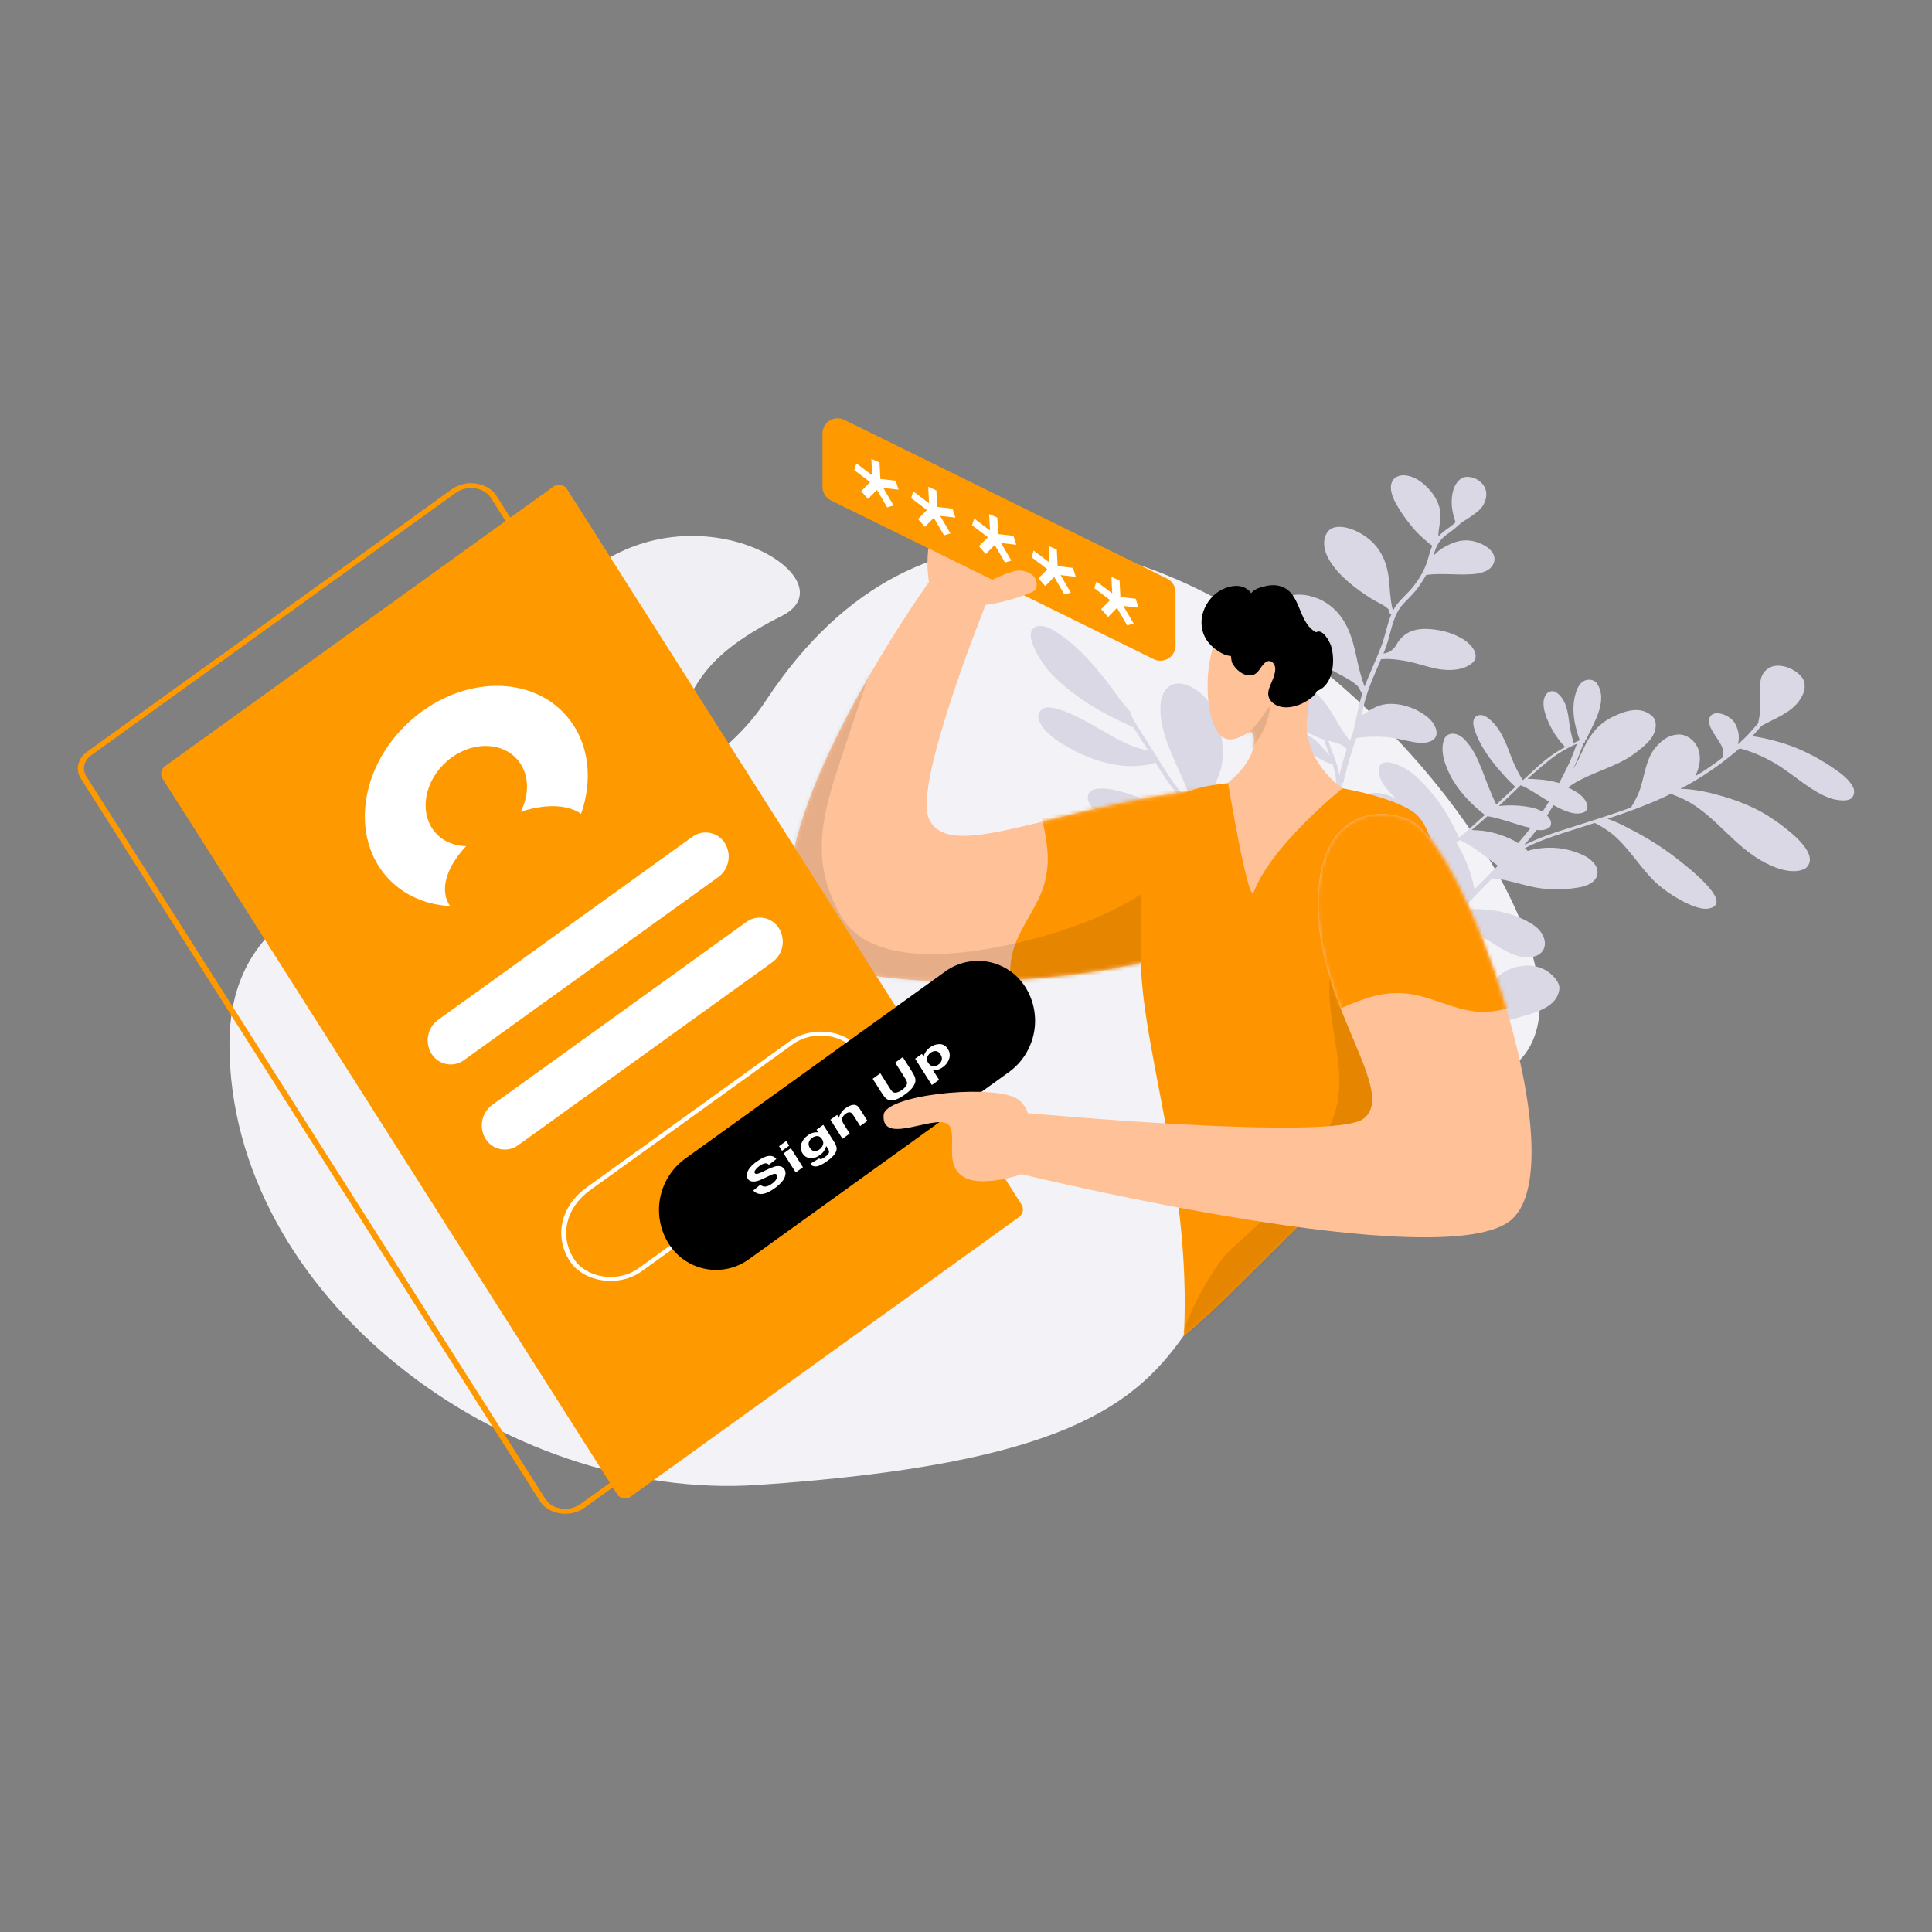 <svg width="500" height="500" viewBox="0 0 500 500" fill="none" xmlns="http://www.w3.org/2000/svg">
<rect x="0" y="0" width="500" height="500" fill="#808080" stroke="none"/>
<path fill-rule="evenodd" clip-rule="evenodd" d="M196.25 384.292C130.098 388.796 59.386 335.325 59.386 270.25C59.386 205.171 164.239 232.906 198.252 181.256C279.748 57.588 444.274 256.592 386.434 278.802C270.541 323.275 354.935 373.479 196.25 384.292Z" fill="#F2F2F7"/>
<path d="M377.005 267.633C377.04 267.807 377.13 267.969 377.167 268.143C377.459 269.769 377.645 270.875 377.452 272.296C376.989 275.333 374.866 278.277 376.094 282.124C377.416 287.576 384.094 290.891 385.89 285.486C386.92 281.916 385.167 277.571 383.206 273.628C382.113 271.514 380.855 269.49 379.445 267.574C380.989 267.472 382.509 267.133 383.95 266.567C384.254 266.447 384.502 266.338 384.806 266.217C384.892 266.26 385.033 266.292 385.119 266.335C387.767 265.213 389.939 264.124 392.633 263.413C397.265 262.08 403.133 260.745 403.571 255.788C403.617 254.215 402.176 252.635 400.669 251.488C398.632 250.122 396.145 249.599 393.73 250.028C389.57 250.546 386.698 253.036 385.142 256.108C384.184 258.041 383.742 260.232 383.442 262.456C383.375 263.551 383.117 264.745 383.389 265.894C381.622 266.603 379.668 266.867 377.593 266.915C377.492 266.888 377.385 266.888 377.284 266.915C376.542 266.933 375.799 266.898 375.062 266.811C374.893 263.417 376.277 260.258 377.489 257.013C377.884 255.733 378.422 254.485 378.559 253.074C379.624 253.398 380.726 253.585 381.839 253.631C383.894 253.768 385.641 252.581 384.858 250.631C383.458 248.021 378.604 246.751 375.973 246.247C373.732 245.905 371.456 245.848 369.201 246.077C368.89 246.087 368.582 246.128 368.279 246.199C369.601 244.916 370.868 243.645 372.104 242.319C373.209 241.2 374.252 239.972 375.326 238.798C378.838 239.55 382.036 241.506 385.289 243.451C389.239 245.98 393.368 248.715 397.414 247.438C400.816 246.227 400.637 241.933 396.767 239.327C392.842 236.733 388.134 235.615 383.969 235.352C382.277 235.243 380.579 235.276 378.892 235.45C378.725 235.483 378.528 235.462 378.305 235.506L381.208 232.409C382.849 230.703 384.52 229.051 386.161 227.344C386.359 227.366 386.611 227.376 386.865 227.386C387.938 227.536 388.388 227.567 389.492 227.771C392.239 228.373 395.028 229.267 397.771 229.749C400.399 230.185 403.073 230.285 405.727 230.046C407.656 229.846 409.695 229.626 411.29 228.831C414.176 227.361 414.457 223.998 410.344 221.621C406.75 219.764 402.679 219.036 398.664 219.531C397.606 219.74 396.345 219.806 395.409 220.231L394.62 219.485L394.731 219.463C397.01 218.232 399.526 217.316 402.098 216.388C405.474 215.242 409.079 214.172 412.734 212.971C414.257 213.813 415.578 214.516 417.146 215.771C421.355 219.091 424.357 224.453 428.449 228.338C431.256 231.032 438.612 235.777 442.151 235.141C449.451 233.824 435.569 223.388 432.266 220.912C428.472 218.112 424.389 215.788 420.26 213.715C418.893 213.015 417.479 212.409 416.03 211.902C420.875 210.286 425.659 208.563 430.095 206.547C430.895 206.209 431.664 205.817 432.378 205.436L432.464 205.479C433.005 205.673 433.633 205.911 434.205 206.159C435.116 206.46 436.982 207.476 437.357 207.703C444.637 211.982 449.187 219.444 457.1 223.418C460.43 225.168 464.63 226.265 467.288 224.719C471.679 220.969 461.956 213.984 457.484 211.076C453.249 208.482 448.659 206.801 444.09 205.595C441.801 204.958 439.464 204.513 437.101 204.266C436.364 204.172 435.621 204.137 434.879 204.162C440.367 201.286 445.497 197.773 450.162 193.697C450.39 193.772 450.643 193.782 450.871 193.858C452.179 194.227 453.464 194.677 454.716 195.205C457.945 196.554 460.393 198.055 463.316 200.186C466.933 202.781 470.57 205.853 474.882 206.929C476.38 207.175 478.101 207.377 479.108 206.638C479.975 205.866 480.168 204.445 479.273 203.178C478.039 201.196 475.844 199.703 473.765 198.31C471.87 197.04 469.89 195.903 467.84 194.906C465.352 193.651 462.743 192.654 460.052 191.93C457.903 191.322 455.717 190.848 453.509 190.512C454.314 189.632 455.12 188.752 455.895 187.818L455.95 187.807C459.297 185.945 463.225 184.57 465.46 181.605C466.362 180.345 467.148 178.988 467.048 177.264C467.085 174.791 463.513 172.608 460.948 172.331C458.265 171.956 456.448 173.458 455.798 175.39C455.113 177.81 455.733 180.574 455.559 183.133C455.52 184.339 455.363 185.538 455.091 186.713C455.066 186.77 455.054 186.832 455.056 186.894C455.059 186.956 455.076 187.016 455.106 187.071C454.169 188.157 453.231 189.244 452.183 190.352C451.415 191.156 450.603 191.918 449.752 192.635C450.219 191.04 450.058 189.207 449.113 187.41C448.527 186.142 447.085 185.223 445.663 184.782C442.455 183.91 441.567 186.19 442.876 188.638C443.857 190.609 446.006 193.013 445.924 194.413C445.94 194.796 445.928 195.181 445.888 195.563C445.851 195.627 445.831 195.699 445.829 195.773C445.827 195.846 445.844 195.92 445.878 195.985C443.603 197.771 441.215 199.406 438.728 200.881C439.63 198.959 440.3 196.843 439.694 194.437C439.154 192.258 436.923 189.932 434.291 190.089C431.826 190.214 430.17 191.562 428.828 193.029C426.108 195.789 425.653 200.388 424.614 203.72C424.147 205.315 423.367 206.791 422.556 208.214C422.481 208.409 422.181 208.648 422.221 208.941C415.863 211.275 409.346 213.22 402.7 215.37C399.85 216.352 397.03 217.389 394.447 218.739C395.572 217.435 396.641 216.142 397.679 214.795C399.004 214.955 400.204 214.779 400.965 214.148C401.805 213.442 401.437 212.011 400.36 211.081C400.912 210.19 401.52 209.289 402.042 208.344C404.946 209.997 407.744 211.13 409.952 210.214C411.82 209.245 410.39 206.58 408.427 205.283C407.599 204.718 406.724 204.226 405.811 203.814C406.775 203.086 407.8 202.442 408.874 201.889C413.654 199.384 419.349 197.964 423.452 194.689C425.518 193.079 427.832 191.361 428.396 188.724C428.579 187.726 428.64 186.512 427.755 185.483C424.392 182.237 419.82 184.34 417.233 185.571C415.008 186.675 413.105 188.333 411.708 190.387C410.329 192.342 409.442 194.621 408.383 196.814C407.932 197.719 407.435 198.6 406.893 199.452C407.024 199.246 407.126 198.986 407.258 198.779C408.236 196.662 409.042 194.459 409.849 192.256C409.96 192.234 409.985 192.169 410.097 192.147C410.142 192.117 410.179 192.076 410.206 192.029C410.234 191.982 410.25 191.93 410.254 191.876C410.238 191.755 410.195 191.64 410.128 191.54C410.153 191.475 410.178 191.409 410.234 191.398C410.311 191.415 410.391 191.404 410.461 191.368C410.531 191.333 410.587 191.274 410.619 191.202C412.069 187.61 416.603 181.245 413.069 176.589C412.592 176.157 411.972 175.915 411.328 175.91C409.643 175.881 408.766 177.076 408.224 178.205C406.997 181.092 406.914 184.476 407.761 187.977C407.981 188.96 408.256 189.929 408.584 190.881C408.706 191.098 408.716 191.337 408.893 191.542C408.341 191.771 407.819 192.054 407.268 192.283C406.73 190.572 406.347 188.816 406.122 187.037C405.8 184.695 405.449 180.976 402.676 179.117C402.25 178.876 401.749 178.807 401.274 178.923C400.799 179.039 400.386 179.332 400.12 179.742C398.954 181.414 399.504 183.831 400.353 186.009C401.104 187.902 402.103 189.687 403.325 191.317C403.834 192.018 404.406 192.67 405.035 193.265L405.065 193.319C404.215 193.788 403.365 194.256 402.599 194.767C399.703 196.66 397.246 199.008 394.815 201.29C394.572 201.519 394.354 201.682 394.111 201.91C393.782 201.434 393.509 200.946 393.236 200.459C392.35 198.865 391.587 197.206 390.952 195.497C389.852 192.647 388.305 187.9 384.612 185.501C383.428 184.711 382.122 185.029 381.621 185.789C380.805 187.092 381.644 189.031 382.3 190.646C383.483 193.42 385.364 196.116 387.462 198.649C388.701 200.089 389.91 201.474 391.286 202.827C391.605 203.065 391.873 203.433 392.217 203.606C390.596 205.128 388.919 206.66 387.243 208.193C385.743 205.181 384.787 202.483 383.59 199.351C382.433 196.513 381.24 193.501 378.696 191.055C376.628 189.237 374.314 189.633 373.716 191.434C372.605 194.419 374.004 198.352 375.885 201.709C377.115 203.756 378.589 205.646 380.274 207.339C381.281 208.37 382.343 209.345 383.455 210.26C383.744 210.444 384.007 210.693 384.295 210.877C383.51 211.572 382.7 212.333 381.915 213.029L379.56 215.116C379.504 215.127 379.448 215.138 379.479 215.191C379.423 215.202 379.454 215.256 379.454 215.256C378.856 215.735 378.233 216.278 377.635 216.756L377.58 216.767C375.573 212.412 373.172 208.014 369.526 204.042C367.847 202.148 365.971 200.232 363.669 198.882C361.109 197.401 357.182 196.13 356.825 199.026C356.692 201.879 358.85 204.52 361.471 206.77C359.721 205.852 357.843 205.26 356.071 205.188C355.019 205.134 353.987 205.485 353.185 206.168C352.384 206.851 351.874 207.816 351.761 208.863C351.597 212.984 355.81 217.085 358.798 220.766C360.422 222.671 361.913 224.783 361.902 226.529C361.876 227.077 361.786 227.619 361.633 228.146C361.558 228.341 361.394 228.493 361.516 228.71C361.549 228.781 361.598 228.844 361.659 228.894C361.719 228.945 361.79 228.981 361.866 229.002C361.728 229.135 361.602 229.28 361.491 229.436C360.387 229.894 359.46 230.558 359.313 231.729C359.326 231.854 359.312 231.979 359.272 232.098C359.21 232.225 359.129 232.342 359.034 232.446C358.519 233.154 358.044 233.89 357.61 234.65C357.825 231.722 358.151 228.771 356.923 225.585C354.989 220.254 349.516 214.897 347.905 209.923C347.092 207.257 347.341 205.163 347.126 202.681C347.409 202.745 347.657 202.636 347.703 202.386C347.845 201.757 347.962 201.193 348.134 200.618C348.662 198.469 349.099 196.82 349.768 194.704C350.139 193.489 350.565 192.262 350.991 191.036L351.046 191.025C351.83 190.87 352.624 190.774 353.421 190.738C354.93 190.561 358.554 190.629 360.28 190.951C363.863 191.388 368.351 193.331 370.939 191.438C372.868 189.916 371.246 186.688 368.706 185.023C365.726 182.904 362.006 181.892 358.904 182.202C356.611 182.413 354.889 183.534 353.279 184.633C352.993 184.819 352.701 184.997 352.404 185.166C352.734 183.658 353.009 182.161 353.379 180.945C354.379 177.32 355.981 173.999 357.41 170.591C357.694 170.655 357.942 170.546 358.195 170.557C358.868 170.544 359.541 170.532 360.189 170.585C362.145 170.738 364.084 171.06 365.984 171.549C368.281 172.118 370.619 172.981 372.932 173.249C376.207 173.686 379.441 173.17 381.3 171.3C383.017 169.399 380.792 166.53 378.065 165.082C375.277 163.527 372.19 162.872 369.351 162.769C365.191 162.626 362.76 164.247 361.224 167.135C360.804 167.819 359.775 168.743 358.94 168.908C358.643 169.017 358.336 169.097 358.024 169.148C358.282 168.617 358.455 168.041 358.683 167.455C359.966 163.895 360.237 160.294 362.436 157.155C363.606 155.602 366.103 153.547 367.34 151.56C367.948 150.659 368.556 149.757 369.078 148.813C372.925 148.175 377.788 149.022 382.06 148.481C383.65 148.228 385.229 147.737 386.081 146.606C387.808 144.281 386.185 141.715 382.567 140.443C378.717 138.976 375.552 140.501 373.061 142.014C372.261 142.552 371.541 143.2 370.923 143.939C371.128 143.193 371.378 142.461 371.673 141.747C372.287 140.303 373.037 139.434 374.313 138.401C375.735 137.435 377.07 136.348 378.304 135.151C379.248 134.623 380.16 134.042 381.038 133.41C382.182 132.583 383.327 131.757 383.95 130.552C384.837 128.934 385.264 126.384 382.942 124.557C381.663 123.486 379.739 123.143 378.524 123.623C375.613 125.158 375.271 129.735 376.083 133.063C376.28 133.746 376.477 134.429 376.674 135.111L376.704 135.165C376.162 135.633 375.62 136.1 375.048 136.513C374.033 137.171 373.095 137.94 372.252 138.808C372.202 136.953 372.908 135.011 372.768 132.994C372.664 129.827 370.298 126.265 366.868 124.114C362.583 121.65 359.18 123.523 360.098 127.371C360.482 129.159 361.594 130.925 362.676 132.636C363.96 134.487 365.33 136.382 367.03 138.092C367.88 138.947 368.81 139.726 369.771 140.559C370.059 140.806 370.369 141.027 370.696 141.219C370.103 142.478 369.799 143.921 369.377 145.266C368.705 147.27 367.713 149.151 366.438 150.836C365.308 152.682 362.836 154.672 361.347 156.649C361.061 157.032 360.815 157.443 360.612 157.876C360.554 157.757 360.473 157.65 360.374 157.562C359.734 154.982 359.74 152.455 359.439 149.929C358.966 145.332 357.082 140.532 351.46 137.67C348.935 136.363 345.651 135.687 343.975 137.22C342.086 139.035 342.392 142.342 344.106 145.07C346.517 149.045 350.751 152.3 354.961 154.959C356.661 156.007 358.199 156.546 359.311 157.65L359.371 157.758C359.452 158.106 359.56 158.446 359.695 158.777C359.735 158.841 359.79 158.895 359.855 158.935C359.92 158.974 359.994 158.998 360.07 159.004C358.97 161.565 358.502 164.484 357.595 166.947C356.23 170.583 354.522 174.047 353.158 177.682C353.001 177.292 352.805 176.609 352.648 176.219C352.018 174.268 351.504 172.281 351.108 170.269C349.994 165.077 348.433 158.649 341.978 155.291C333.534 151.361 326.743 156.126 332.228 163.824C335.237 167.982 339.992 170.955 344.728 173.449C347.116 174.843 349.717 175.955 351.356 177.556C351.628 177.905 351.861 178.282 352.049 178.683C352.17 178.899 352.149 179.083 352.352 179.224L352.61 179.354C352.514 179.734 352.361 180.124 352.265 180.504C351.474 183.065 351.056 185.854 350.437 188.5C350.287 189.154 350.089 189.796 349.844 190.421C349.788 190.432 349.819 190.486 349.794 190.551C349.641 190.942 349.545 191.321 349.394 191.712C346.683 188.637 345.203 184.781 342.563 181.392C339.969 178.415 335.938 175.3 332.004 175.233C326.224 175.288 330.156 182.752 333.343 185.793C335.948 188.346 339.282 190.215 342.703 191.466C343.096 192.832 343.603 194.175 344.137 195.573C343.753 195.108 343.312 194.653 342.928 194.188C341.841 193.019 339.237 189.803 337.637 190.479C336.133 191.437 338.586 194.381 340.088 195.408C341.512 196.474 343.114 197.278 344.819 197.783L344.874 197.772C345.279 198.989 345.566 200.241 345.732 201.512C345.858 202.516 345.929 203.526 345.943 204.537C345.826 204.44 345.68 204.287 345.563 204.191C345.007 203.639 344.506 203.076 344.006 202.513C342.857 201.236 341.821 199.938 340.374 198.899C337.678 196.844 335.313 198.031 337.138 200.739C338.544 202.807 341.196 203.789 343.468 204.423C343.923 204.573 345.062 204.951 345.588 205.448L345.618 205.502C345.734 205.6 345.795 205.708 345.911 205.805C346.036 208.126 346.389 210.522 347.865 212.937C350.655 217.92 355.182 222.801 356.17 227.657C356.795 231.202 355.932 234.739 356.117 238.491C356.185 242.807 357.189 247.36 357.398 251.708C357.484 252.413 357.569 253.118 357.68 253.758C356.178 252.069 354.595 250.457 352.93 248.921C349.491 245.871 345.995 242.83 342.748 239.681C342.765 239.38 342.828 239.083 342.936 238.802C343.238 237.711 343.696 236.669 344.295 235.708C345.795 233.308 349.284 230.818 349.929 227.444C350.954 223.094 345.46 219.905 341.4 221.486C337.85 223.207 337.872 227.773 338.225 231.492C338.409 233.017 338.716 234.525 339.142 236.001L338.702 235.547C336.411 233.112 334.227 230.535 331.961 228.035C331.951 227.796 331.713 227.482 331.617 227.201C331.297 226.637 331.028 226.046 330.814 225.435C330.031 223.485 329.364 220.308 329.397 218.378C329.329 214.062 331.973 210.835 330.878 206.12C330.339 203.28 327.001 199.307 323.872 201.006C322.885 201.561 322.422 202.614 322.013 203.536C321.348 205.111 321.114 206.9 321.163 208.754C321.264 211.447 321.831 214.102 322.838 216.602C323.454 218.19 324.175 219.735 324.995 221.227C320.923 217.82 316.477 214.847 312.44 211.613C312.467 211.546 312.477 211.474 312.469 211.402C312.461 211.33 312.435 211.261 312.395 211.201C312.315 210.855 312.262 210.504 312.239 210.15C312.168 209.141 312.311 207.189 312.803 206.19C314.618 202.586 316.685 198.992 316.471 194.524C316.338 189.319 314.851 180.592 307.59 177.452C302.621 175.424 300.365 179.235 300.344 182.727C299.98 188.811 303.341 195.365 306.1 201.617C307.217 204.163 308.061 206.222 308.945 208.573C307.9 207.601 306.911 206.571 305.981 205.489C303.412 202.447 301.602 199.436 299.438 196.014C297.568 192.894 295.474 189.819 293.604 186.7C293.24 186.05 292.901 185.335 292.537 184.685C292.574 184.649 292.601 184.605 292.619 184.557C292.636 184.509 292.643 184.458 292.638 184.407C292.633 184.356 292.617 184.307 292.591 184.263C292.565 184.219 292.53 184.182 292.487 184.153C289.842 181.307 288.214 178.621 285.843 175.6C282.227 171.021 278.019 166.377 272.693 163.157C270.33 161.698 267.764 161.421 266.893 163.397C266.371 165.003 267.295 166.986 268.185 168.795C269.125 170.474 270.151 172.195 271.507 173.733C273.717 176.244 276.418 178.418 279.226 180.451C282.467 182.74 285.904 184.739 289.496 186.426L293.018 188.078C293.105 188.122 293.203 188.144 293.301 188.142C294.509 190.189 295.915 192.258 297.179 194.294C296.814 194.226 296.454 194.136 296.101 194.025C294.36 193.591 292.669 192.976 291.056 192.192C285.242 189.428 279.819 185.265 273.453 183.392C272.234 183.092 270.963 182.92 270.027 183.345C269.499 183.615 269.089 184.069 268.874 184.621C268.659 185.173 268.654 185.785 268.861 186.341C269.694 188.823 272.334 190.888 274.813 192.445C280.576 196 287.245 198.415 293.273 198.251C295.293 198.214 297.277 198.003 298.963 197.371L299.019 197.36C300.854 200.306 302.744 203.241 305.076 205.969C307.084 208.339 309.501 210.449 311.996 212.363C312.379 212.682 312.776 212.985 313.184 213.271C310.295 212.638 307.609 211.483 304.577 210.156C301.46 208.785 298.348 207.534 295.13 206.424C291.289 205.195 287.069 203.621 283.501 204.203C281.329 204.631 280.882 206.703 282.424 208.685C283.824 210.635 286.157 212.039 288.262 213.368C291.819 215.465 295.68 216.997 299.708 217.909C303.761 218.855 307.795 219.323 311.631 219.109C314.264 218.952 316.977 218.718 319.3 217.9C319.356 217.889 319.325 217.835 319.325 217.835C322.457 220.225 325.532 222.626 328.167 225.235C329.781 226.902 331.339 228.579 332.841 230.268C328.868 230.037 324.928 229.402 321.084 228.373C315.644 227.159 308.894 224.82 305.232 227.886C302.973 229.594 303.872 232.965 306.857 235.203C309.725 237.344 313.212 238.161 316.396 238.436C321.33 238.968 325.421 237.441 328.991 235.536C330.53 234.752 332.479 233.707 333.811 233.324C334.187 233.19 334.581 233.113 334.98 233.094L335.314 233.028C336.315 234.153 337.403 235.323 338.46 236.438C338.87 236.838 339.224 237.25 339.603 237.596L339.664 237.704C339.724 237.812 339.81 237.856 339.982 237.942L341.651 239.598C341.645 239.659 341.653 239.722 341.675 239.78C341.696 239.838 341.731 239.891 341.776 239.934C341.902 240.036 342.049 240.109 342.206 240.15C344.897 242.747 347.725 245.257 350.608 247.756C353.075 249.886 355.393 252.181 357.547 254.627C357.664 254.724 357.755 254.887 357.901 255.038C357.926 255.179 357.922 255.322 357.891 255.461C357.539 259.139 358.149 262.986 358.789 266.89C356.444 268.554 352.324 268.042 349.135 268.971C346.918 269.648 345.135 271.321 345.26 273.642C345.339 276.212 347.367 279.06 350.241 280.659C354.182 282.95 357.974 281.001 358.666 278.038C359.305 275.868 359.463 273.612 359.647 271.291C360.233 273.882 360.792 276.537 361.039 279.074C361.431 281.763 361.039 284.486 361.104 287.36C361.179 287.826 361.057 288.271 361.244 288.715C361.543 289.137 362.297 289.049 362.221 288.583C362.04 286.935 362.254 284.668 362.286 282.737C362.248 280.834 362.113 278.934 361.88 277.045C361.503 274.052 360.645 270.974 360.039 267.907L360.101 267.353C360.109 267.324 360.11 267.293 360.104 267.262C360.098 267.232 360.084 267.204 360.065 267.18C360.565 267.081 360.561 266.962 360.896 266.896C362.753 266.35 364.687 266.271 366.742 266.407C366.667 266.602 366.731 266.83 366.625 266.971C366.559 267.405 366.458 267.665 366.412 267.915C365.945 269.51 365.19 270.921 364.465 272.387C363.117 275.058 361.596 278.303 363.851 281.887C367.617 288.06 374.846 287.058 373.301 280.988C372.569 277.585 369.722 273.936 368.641 270.902C368.278 269.59 368.187 268.766 368.502 267.562C368.555 267.248 368.656 266.944 368.802 266.662C370.609 266.908 372.39 267.218 374.252 267.453C375.165 267.572 376.084 267.632 377.005 267.633ZM344.382 193.482C344.159 192.864 343.993 192.235 343.801 191.672C344.256 191.822 344.767 191.963 345.192 192.059C346.245 192.393 346.953 192.554 347.792 193.171L347.823 193.225L347.909 193.268C348.142 193.463 348.293 193.734 348.551 193.863C348.526 193.928 348.556 193.983 348.501 193.993C347.779 196.145 347.167 198.333 346.669 200.548C346.644 200.613 346.674 200.667 346.619 200.678C346.296 198.336 345.296 195.887 344.382 193.482ZM364.961 250.101C365.574 249.981 367.907 250.063 368.474 250.192C369.018 250.272 369.558 250.387 370.088 250.535C369.27 251.895 368.795 253.433 368.703 255.017C368.113 254.431 367.44 253.935 366.705 253.546C365.354 252.731 363.865 252.168 362.313 251.886L362.282 251.831C362.738 251.321 363.194 250.81 363.68 250.354L363.736 250.343C364.131 250.205 364.543 250.124 364.961 250.101ZM381.561 230.176C381.161 227.771 380.469 225.424 379.501 223.186C378.87 221.706 378.163 220.26 377.383 218.853C377.244 218.591 377.084 218.341 376.903 218.105L377.8 217.388C379.92 218.413 381.796 219.667 383.911 221.235C385.069 222.09 386.319 223.106 387.649 224.047C385.659 226.123 383.583 228.155 381.562 230.177L381.561 230.176ZM402.136 195.82C403.713 194.711 405.381 193.738 407.124 192.914C407.483 192.783 407.757 192.609 408.116 192.478C407.482 194.106 406.879 195.788 406.159 197.373C405.439 198.958 404.634 200.499 403.827 202.041C403.782 202.072 403.745 202.112 403.717 202.159C403.69 202.206 403.674 202.258 403.67 202.313C403.62 202.443 403.538 202.519 403.488 202.649C401.685 202.112 399.824 201.792 397.946 201.696C397.046 201.633 396.2 201.559 395.329 201.55C397.603 199.539 399.822 197.539 402.136 195.82V195.82ZM393.546 203.225C395.601 204.023 398.176 205.861 400.852 207.439C400.3 208.329 399.802 209.209 399.221 210.045C398.233 209.504 397.165 209.125 396.058 208.924C393.372 208.402 390.622 208.294 387.904 208.605C389.768 206.854 391.713 205.028 393.546 203.225ZM384.359 211.769C384.558 211.602 384.747 211.425 384.926 211.236C385.296 211.344 385.716 211.321 386.085 211.429C387.502 211.751 388.98 212.182 390.402 212.623C391.965 213.097 394.131 213.873 396.14 214.26C395.102 215.607 393.977 216.91 392.852 218.214C391.436 217.23 389.837 216.583 388.243 216.055C386.791 215.551 385.289 215.202 383.764 215.013C382.777 214.906 381.821 214.854 380.864 214.802C382.085 213.779 383.25 212.768 384.359 211.767V211.769ZM364.884 224.683C365.831 223.173 366.774 221.545 367.291 219.819C367.807 220.74 368.323 221.661 368.924 222.625C367.138 223.887 365.423 225.248 363.789 226.702C364.154 226.028 364.518 225.355 364.883 224.682L364.884 224.683ZM363.25 228.611C365.215 226.75 367.31 225.031 369.52 223.468C371.335 226.16 373.405 228.673 375.7 230.97C376.489 231.717 377.364 232.507 378.179 233.188C378.277 233.277 378.384 233.357 378.497 233.426C377.18 234.828 375.894 236.284 374.607 237.74C374.55 237.721 374.49 237.717 374.431 237.729C374.373 237.74 374.318 237.767 374.273 237.805C374.233 237.824 374.197 237.85 374.169 237.884C374.14 237.917 374.119 237.957 374.108 237.999C374.096 238.042 374.094 238.086 374.101 238.13C374.109 238.173 374.126 238.214 374.151 238.25C373.426 239.054 372.758 239.847 372.003 240.597C371.458 238.299 371.025 235.98 369.918 233.672C368.533 230.758 366.242 228.323 363.25 228.611ZM358.481 251.558C358.191 246.624 357.066 241.855 357.181 237.202C357.196 236.898 357.181 236.54 357.197 236.237C357.789 236.301 357.865 235.444 358.159 235.085C358.499 234.477 358.869 233.923 359.239 233.369C359.749 234.832 360.795 236.369 361.943 237.647C363.531 239.379 365.783 240.197 367.792 241.246C368.176 241.466 368.543 241.715 368.89 241.992C368.92 242.046 369.036 242.144 369.067 242.198C369.153 242.241 369.304 242.512 369.39 242.555C369.504 242.703 369.596 242.868 369.663 243.042C367.617 245.129 365.399 247.129 363.297 249.227C363.482 247.689 363.484 246.134 363.3 244.596C363.144 243.544 362.897 242.33 362.012 241.302C361.364 240.587 360.15 240.406 359.638 240.927C359.096 241.394 359.101 242.175 359.075 242.902C359.16 244.268 359.584 245.688 360.089 247.032C360.515 248.16 360.854 249.32 361.104 250.5C361.172 250.788 361.213 251.082 361.225 251.378C360.394 252.323 359.594 253.323 358.825 254.376C358.728 253.433 358.577 252.5 358.481 251.558H358.481ZM360.794 265.954C360.416 266.038 360.045 266.151 359.685 266.293L359.629 266.304C359.216 263.8 358.874 260.981 358.734 258.964C358.693 258.564 358.694 258.16 358.74 257.76C358.77 257.811 358.812 257.854 358.862 257.886C358.912 257.918 358.969 257.938 359.028 257.944C359.483 258.094 359.808 257.79 359.565 257.357C359.469 257.075 359.429 256.782 359.333 256.501C359.556 256.457 359.718 256.305 359.652 256.077C359.708 256.066 359.708 256.066 359.794 256.11C360.349 256.14 360.899 256.234 361.433 256.388C362.486 256.722 364.378 257.672 365.856 258.103C366.853 258.448 367.981 258.586 368.786 258.368C368.861 259.053 368.993 259.731 369.18 260.395C369.737 262.431 370.664 264.348 371.914 266.05C371.974 266.158 372.091 266.256 372.151 266.364C368.533 265.754 364.07 265.069 360.794 265.954H360.794Z" fill="#DAD8E4"/>
<path fill-rule="evenodd" clip-rule="evenodd" d="M139.996 200.316C117.189 205.702 82.932 225.279 75.04 189.025C69.633 164.185 133.84 166.306 147.175 152.543C176.51 122.266 221.661 149.657 202.354 159.39C163.667 178.883 194.706 187.392 139.996 200.316Z" fill="#F0EFF4"/>
<path fill-rule="evenodd" clip-rule="evenodd" d="M314.18 240.8C305.58 253.686 218.969 260.752 207.711 244.918C190.311 220.468 240.422 150.593 240.422 150.593C239.776 147.253 239.655 139.18 242.286 136.029C246.272 131.24 240.343 126.692 244.031 125.659C248.771 124.337 252.569 128.814 260.827 131.054C265.719 132.367 265.036 145.208 260.411 152.396C258.765 154.946 255.62 155.179 255.62 155.179C255.62 155.179 236.29 202.744 240.395 211.854C245.487 223.122 269.73 210.149 306.979 204.891C324.793 202.373 318.919 233.698 314.18 240.8Z" fill="#FFC197"/>
<mask id="mask0_259_790" style="mask-type:luminance" maskUnits="userSpaceOnUse" x="204" y="125" width="116" height="130">
<path d="M314.18 240.8C305.58 253.686 218.969 260.752 207.711 244.918C190.311 220.468 240.422 150.593 240.422 150.593C239.776 147.253 239.655 139.18 242.286 136.029C246.272 131.24 240.343 126.692 244.031 125.659C248.771 124.337 252.569 128.814 260.827 131.054C265.719 132.367 265.036 145.208 260.411 152.396C258.765 154.946 255.62 155.179 255.62 155.179C255.62 155.179 236.29 202.744 240.395 211.854C245.487 223.122 269.73 210.149 306.979 204.891C324.793 202.373 318.919 233.698 314.18 240.8Z" fill="white"/>
</mask>
<g mask="url(#mask0_259_790)">
<path fill-rule="evenodd" clip-rule="evenodd" d="M266.263 205.988C269.523 208.488 270.293 214.409 270.846 218.113C271.433 222.027 271.254 226.046 269.946 229.819C267.979 235.499 263.899 240.144 262.223 245.927C260.977 250.23 261.275 255.079 262.734 259.302C263.414 261.277 264.443 263.113 265.772 264.724C273.652 274.221 289.877 270.676 299.827 267.337C311.024 263.579 322.084 256.418 327.862 245.8C336.826 229.336 328.695 209.028 313.252 199.898C307.127 196.319 300.229 194.271 293.144 193.927C284.729 193.485 276.088 195.081 268.817 199.435L266.263 205.988Z" fill="#FE9400"/>
<path fill-rule="evenodd" clip-rule="evenodd" d="M233.503 153.665C227.909 164.222 220.692 187.307 216.927 198.573C212.123 213.039 210.209 224.004 217.593 236.957C226.328 252.325 255.488 246.319 269.755 242.371C272.904 241.498 276.013 240.487 279.073 239.343C283.39 237.764 287.582 235.863 291.615 233.656C299.934 229.006 306.881 222.617 313.099 215.451C314.888 213.397 316.49 211.151 318.382 209.197C318.944 208.613 319.797 207.752 320.712 207.858C322.251 208.035 322.605 210.874 322.812 211.978C323.602 216.553 323.54 221.333 323.228 225.948C322.001 244.189 316.073 262.41 299.767 272.373C289.701 278.528 277.159 280.441 265.678 282.126C254.218 283.806 242.155 285.326 230.55 284.268C209.834 282.38 187.975 273.378 176.64 255.007C163.537 233.725 169.569 205.283 180.322 184.35C183.005 179.131 186.104 174.113 189.785 169.539C196.96 160.627 206.569 152.514 217.905 149.793L233.503 153.665Z" fill="black" fill-opacity="0.1"/>
</g>
<path fill-rule="evenodd" clip-rule="evenodd" d="M128.436 128.235C127.415 126.628 125.475 125.475 123.25 125.15C121.058 124.798 118.815 125.303 116.985 126.56L22.562 194.528C20.114 196.29 19.44 199.151 20.926 201.491L139.756 388.54C140.792 390.171 142.716 391.3 144.956 391.649C147.148 392.001 149.392 391.497 151.221 390.239L245.644 322.271C248.092 320.509 248.766 317.648 247.279 315.309L128.436 128.235ZM127.017 128.81L245.861 315.885C247.017 317.704 246.496 319.939 244.57 321.326L150.148 389.293C148.714 390.273 146.962 390.673 145.245 390.411C143.487 390.161 141.986 389.245 141.175 387.969L22.346 200.917C21.174 199.074 21.695 196.839 23.62 195.452L118.043 127.485C119.476 126.505 121.229 126.105 122.946 126.367C124.72 126.639 126.206 127.533 127.017 128.809V128.81Z" fill="#FF9900"/>
<path fill-rule="evenodd" clip-rule="evenodd" d="M146.709 126.528C146.536 126.252 146.308 126.015 146.038 125.832C145.768 125.65 145.464 125.526 145.143 125.468C144.829 125.408 144.505 125.412 144.192 125.478C143.879 125.544 143.582 125.672 143.318 125.855L42.685 198.292C42.192 198.65 41.855 199.183 41.742 199.781C41.63 200.38 41.751 200.999 42.08 201.511L159.747 386.732C159.918 387.005 160.144 387.238 160.411 387.417C160.678 387.596 160.98 387.716 161.297 387.769C161.612 387.836 161.937 387.835 162.251 387.769C162.566 387.702 162.863 387.571 163.124 387.383L263.756 314.945C264.249 314.594 264.589 314.066 264.704 313.471C264.82 312.877 264.702 312.26 264.375 311.75L146.709 126.528Z" fill="#FF9900"/>
<path fill-rule="evenodd" clip-rule="evenodd" d="M223.025 272.18C221.35 269.544 218.236 267.674 214.585 267.137C210.933 266.601 207.186 267.443 204.427 269.429L151.848 307.275C145.148 312.097 143.343 319.881 147.416 326.292C149.091 328.928 152.203 330.796 155.854 331.332C159.505 331.868 163.253 331.027 165.999 329.05L218.59 291.194C225.276 286.381 227.097 278.591 223.025 272.18ZM221.891 272.632L221.892 272.635C225.706 278.637 224 285.933 217.738 290.441L165.147 328.297C162.697 330.061 159.342 330.818 156.082 330.338C152.835 329.849 150.043 328.191 148.548 325.838C144.735 319.836 146.44 312.54 152.703 308.032L205.294 270.175C207.744 268.411 211.098 267.654 214.344 268.141C217.603 268.621 220.396 270.279 221.891 272.632H221.891Z" fill="white"/>
<path fill-rule="evenodd" clip-rule="evenodd" d="M265.32 255.38C264.263 253.717 262.877 252.287 261.247 251.178C259.617 250.07 257.779 249.306 255.843 248.933C253.908 248.56 251.917 248.587 249.992 249.011C248.067 249.435 246.249 250.248 244.65 251.4L177.366 299.831C173.968 302.276 171.634 305.928 170.842 310.039C170.05 314.149 170.861 318.407 173.107 321.939C174.164 323.603 175.55 325.034 177.179 326.143C178.809 327.252 180.648 328.017 182.583 328.389C184.519 328.762 186.511 328.735 188.435 328.311C190.36 327.886 192.178 327.072 193.777 325.92L261.061 277.487C264.456 275.041 266.788 271.39 267.58 267.281C268.372 263.172 267.564 258.916 265.322 255.383L265.32 255.38Z" fill="black"/>
<path fill-rule="evenodd" clip-rule="evenodd" d="M187.557 218.152C187.129 217.48 186.57 216.902 185.911 216.454C185.253 216.006 184.51 215.698 183.728 215.548C182.946 215.397 182.141 215.409 181.364 215.581C180.586 215.753 179.852 216.082 179.206 216.548L113.427 263.898C112.063 264.879 111.125 266.344 110.806 267.994C110.488 269.644 110.813 271.353 111.714 272.772C112.14 273.442 112.699 274.019 113.356 274.466C114.013 274.914 114.754 275.222 115.535 275.373C116.315 275.524 117.118 275.514 117.895 275.344C118.671 275.174 119.405 274.847 120.05 274.383L185.843 227.025C187.208 226.045 188.145 224.579 188.464 222.93C188.783 221.28 188.458 219.571 187.557 218.153L187.557 218.152ZM201.553 240.178C201.126 239.506 200.566 238.928 199.908 238.48C199.249 238.033 198.506 237.724 197.724 237.574C196.942 237.424 196.138 237.435 195.36 237.607C194.583 237.779 193.849 238.108 193.203 238.574L127.423 285.925C126.059 286.906 125.121 288.371 124.803 290.021C124.484 291.671 124.809 293.38 125.71 294.798C126.136 295.469 126.695 296.046 127.352 296.493C128.009 296.941 128.751 297.249 129.531 297.4C130.311 297.551 131.114 297.541 131.891 297.371C132.667 297.201 133.401 296.874 134.046 296.41L199.839 249.051C201.203 248.071 202.141 246.606 202.46 244.956C202.779 243.306 202.454 241.597 201.553 240.179V240.178Z" fill="white"/>
<path d="M194.939 308.117L196.776 306.601C196.949 306.775 197.158 306.909 197.388 306.993C197.618 307.077 197.863 307.109 198.107 307.088C198.705 306.995 199.267 306.746 199.738 306.365C200.255 306.035 200.686 305.588 200.997 305.059C201.194 304.646 201.216 304.308 201.059 304.059C201.009 303.98 200.94 303.914 200.858 303.867C200.777 303.82 200.685 303.793 200.591 303.79C200.28 303.798 199.974 303.873 199.694 304.01C199.437 304.118 198.846 304.401 197.927 304.843C196.757 305.427 195.874 305.74 195.273 305.774C194.437 305.834 193.856 305.595 193.513 305.055C193.287 304.67 193.215 304.215 193.311 303.78C193.44 303.201 193.708 302.663 194.093 302.211C194.609 301.596 195.206 301.054 195.868 300.598C197.098 299.713 198.141 299.233 198.998 299.158C199.854 299.083 200.49 299.361 200.914 299.958L198.991 301.433C198.858 301.299 198.697 301.196 198.519 301.134C198.341 301.073 198.151 301.052 197.964 301.076C197.452 301.186 196.973 301.415 196.567 301.746C196.088 302.059 195.683 302.473 195.382 302.96C195.311 303.05 195.269 303.159 195.26 303.274C195.251 303.388 195.276 303.503 195.332 303.603C195.396 303.686 195.483 303.75 195.582 303.786C195.681 303.822 195.789 303.829 195.892 303.806C196.236 303.765 196.937 303.492 197.988 302.956C198.774 302.541 199.594 302.192 200.438 301.915C200.928 301.758 201.45 301.729 201.954 301.829C202.404 301.944 202.789 302.232 203.027 302.631C203.283 303.062 203.365 303.575 203.256 304.065C203.129 304.697 202.838 305.284 202.412 305.768C201.842 306.444 201.184 307.039 200.455 307.538C199.215 308.431 198.145 308.917 197.232 308.995C196.807 309.044 196.377 308.989 195.978 308.837C195.579 308.684 195.222 308.437 194.939 308.117ZM202.379 297.835L201.614 296.632L203.485 295.285L204.25 296.489L202.379 297.835ZM205.932 303.428L202.8 298.5L204.671 297.153L207.802 302.083L205.932 303.428ZM209.754 301.142L212.007 299.792C212.062 299.861 212.134 299.915 212.217 299.946C212.299 299.978 212.389 299.986 212.476 299.97C212.819 299.888 213.138 299.729 213.41 299.504C213.795 299.249 214.134 298.931 214.412 298.563C214.528 298.389 214.583 298.181 214.57 297.972C214.525 297.731 214.426 297.502 214.279 297.305L213.824 296.588C213.595 297.534 213.021 298.361 212.215 298.907C211.26 299.594 210.327 299.853 209.424 299.69C209.07 299.63 208.734 299.493 208.438 299.289C208.143 299.086 207.895 298.82 207.712 298.511C207.459 298.151 207.297 297.735 207.239 297.299C207.181 296.862 207.229 296.418 207.379 296.004C207.7 295.112 208.299 294.346 209.088 293.82C209.843 293.224 210.803 292.95 211.759 293.057L211.321 292.367L213.071 291.108L215.882 295.533C216.186 295.968 216.399 296.461 216.505 296.981C216.549 297.354 216.498 297.732 216.358 298.081C216.168 298.485 215.913 298.856 215.604 299.178C215.154 299.654 214.656 300.082 214.118 300.453C212.918 301.317 211.974 301.79 211.29 301.857C210.612 301.932 210.127 301.752 209.846 301.31C209.811 301.256 209.78 301.2 209.754 301.142ZM209.589 297.056C209.92 297.578 210.304 297.856 210.757 297.892C211.228 297.914 211.691 297.768 212.065 297.479C212.494 297.187 212.818 296.764 212.988 296.273C213.063 296.031 213.081 295.774 213.04 295.524C213 295.274 212.901 295.036 212.753 294.83C212.428 294.317 212.032 294.046 211.58 294.011C211.079 293.995 210.589 294.156 210.195 294.466C209.782 294.745 209.474 295.153 209.317 295.627C209.253 295.87 209.244 296.125 209.291 296.372C209.338 296.62 209.44 296.853 209.589 297.056ZM224.487 290.072L222.616 291.419L221.02 288.905C220.682 288.374 220.422 288.059 220.24 287.958C220.049 287.864 219.832 287.834 219.623 287.873C219.356 287.928 219.104 288.043 218.888 288.209C218.58 288.423 218.322 288.701 218.132 289.024C217.965 289.284 217.89 289.593 217.918 289.9C218.031 290.344 218.227 290.763 218.495 291.135L219.912 293.365L218.041 294.712L214.91 289.783L216.648 288.531L217.109 289.256C217.391 288.232 218.029 287.343 218.909 286.748C219.289 286.471 219.704 286.246 220.144 286.079C220.471 285.956 220.82 285.902 221.169 285.921C221.428 285.951 221.675 286.05 221.883 286.206C222.146 286.436 222.368 286.707 222.542 287.009L224.487 290.072ZM225.853 279.184L227.825 277.765L230.164 281.446C230.391 281.832 230.656 282.194 230.955 282.528C231.102 282.636 231.27 282.713 231.449 282.753C231.627 282.793 231.812 282.796 231.992 282.761C233.042 282.482 233.955 281.829 234.56 280.926C234.733 280.638 234.786 280.295 234.707 279.968C234.537 279.542 234.319 279.137 234.057 278.759L231.668 274.998L233.64 273.578L235.906 277.145C236.423 277.959 236.744 278.58 236.845 278.996C236.957 279.413 236.943 279.854 236.806 280.263C236.622 280.771 236.35 281.243 236.001 281.655C235.487 282.243 234.902 282.763 234.259 283.205C233.324 283.878 232.577 284.313 231.988 284.505C231.51 284.694 230.997 284.778 230.484 284.75C230.11 284.731 229.748 284.607 229.441 284.391C228.934 283.93 228.499 283.395 228.152 282.804L225.853 279.184ZM236.84 273.997L238.59 272.738L239.051 273.463C239.134 273.009 239.316 272.579 239.584 272.202C239.887 271.751 240.272 271.36 240.719 271.05C241.437 270.489 242.328 270.194 243.24 270.215C244.101 270.24 244.785 270.665 245.29 271.46C245.542 271.828 245.705 272.249 245.767 272.69C245.828 273.131 245.787 273.58 245.646 274.003C245.342 274.897 244.755 275.668 243.974 276.199C243.622 276.46 243.231 276.663 242.816 276.801C242.374 276.929 241.915 276.986 241.455 276.968L243.035 279.455L241.164 280.801L236.84 273.997ZM240.203 275.045C240.557 275.603 240.978 275.893 241.462 275.931C241.966 275.963 242.464 275.811 242.864 275.503C243.271 275.226 243.572 274.819 243.716 274.348C243.849 273.904 243.738 273.403 243.391 272.855C243.059 272.333 242.675 272.055 242.216 272.01C241.731 271.988 241.255 272.138 240.871 272.435C240.446 272.72 240.128 273.139 239.969 273.626C239.897 273.865 239.881 274.117 239.921 274.363C239.962 274.609 240.058 274.843 240.203 275.045Z" fill="white"/>
<path d="M140.991 224.881C153.562 213.076 155.818 195.056 146.03 184.633C136.241 174.209 118.116 175.329 105.545 187.134C92.974 198.939 90.718 216.959 100.506 227.382C110.294 237.806 128.42 236.686 140.991 224.881Z" fill="white"/>
<path fill-rule="evenodd" clip-rule="evenodd" d="M120.655 218.98C117.007 218.925 113.719 217.325 111.786 214.282C108.282 208.766 110.569 200.585 116.906 196.023C123.243 191.461 131.256 192.232 134.76 197.748C137.026 201.316 136.841 206.006 134.749 210.098C143.34 207.207 151.027 208.64 152.965 213.977C155.233 220.243 148.702 229.541 138.4 234.72C128.098 239.899 117.861 239.025 115.593 232.759C114.178 228.775 116.275 223.575 120.655 218.98Z" fill="#FF9900"/>
<path fill-rule="evenodd" clip-rule="evenodd" d="M306.389 345.784C308.594 304.187 293.972 267.984 295.303 244.204C296.156 229.119 289.625 206.729 314.417 203.102C335.673 199.992 361.942 205.61 367.121 211.33C377.603 222.869 373.797 285.435 363.835 293.969C343.868 306.716 321.988 333.047 306.389 345.784Z" fill="#FE9400"/>
<mask id="mask1_259_790" style="mask-type:luminance" maskUnits="userSpaceOnUse" x="295" y="202" width="79" height="144">
<path d="M306.389 345.784C308.594 304.187 293.972 267.984 295.303 244.204C296.156 229.119 289.625 206.729 314.417 203.102C335.673 199.992 361.942 205.61 367.121 211.33C377.603 222.869 373.797 285.435 363.835 293.969C343.868 306.716 321.988 333.047 306.389 345.784Z" fill="white"/>
</mask>
<g mask="url(#mask1_259_790)">
<path fill-rule="evenodd" clip-rule="evenodd" d="M349.377 234.187C347.651 236.492 346.673 239.343 345.862 242.072C343.72 249.108 343.637 256.13 344.614 263.37C345.571 270.52 347.464 277.927 346.174 285.158C345.197 290.508 342.327 294.931 339.519 299.474C332.469 310.899 328.308 314.651 318.762 323.122C313.333 327.922 302.747 347.654 304.348 355.333C305.451 360.688 313.916 355.488 317.098 353.852C325.73 349.403 333.446 343.149 341.869 338.263C353.891 331.273 367.41 325.235 376.416 314.233C388.375 299.608 389.81 277.494 385.214 259.763C383.03 251.323 379.182 242.49 371.591 237.648L349.377 234.187Z" fill="black" fill-opacity="0.1"/>
</g>
<path fill-rule="evenodd" clip-rule="evenodd" d="M364.664 212.083C378.954 218.116 408.054 300.219 391.327 315.515C374.6 330.811 264.322 303.865 264.322 303.865C261.162 305.127 253.275 306.761 249.667 304.766C244.236 301.753 247.578 295.024 245.871 291.596C243.683 287.189 228.051 297.106 228.681 288.569C229.073 283.521 254.416 280.696 262.343 283.894C265.178 285.034 265.996 288.081 265.996 288.081C265.996 288.081 344.541 295.356 352.719 289.613C362.832 282.497 337.483 256.843 341.428 227.845C343.855 210.02 356.818 208.764 364.664 212.083Z" fill="#FFC197"/>
<mask id="mask2_259_790" style="mask-type:luminance" maskUnits="userSpaceOnUse" x="228" y="210" width="169" height="111">
<path d="M364.664 212.083C378.954 218.116 408.054 300.219 391.327 315.515C374.6 330.811 264.322 303.865 264.322 303.865C261.162 305.127 253.275 306.761 249.667 304.766C244.236 301.753 247.578 295.024 245.871 291.596C243.683 287.189 228.051 297.106 228.681 288.569C229.073 283.521 254.416 280.696 262.343 283.894C265.178 285.034 265.996 288.081 265.996 288.081C265.996 288.081 344.541 295.356 352.719 289.613C362.832 282.497 337.483 256.843 341.428 227.845C343.855 210.02 356.818 208.764 364.664 212.083Z" fill="white"/>
</mask>
<g mask="url(#mask2_259_790)">
<path fill-rule="evenodd" clip-rule="evenodd" d="M342.103 265.306C343.947 261.634 349.618 259.767 353.153 258.529C356.888 257.219 360.868 256.64 364.82 257.216C370.768 258.082 376.096 261.219 382.091 261.781C386.551 262.197 391.258 260.995 395.133 258.769C396.945 257.731 398.555 256.376 399.888 254.768C407.738 245.247 401.213 229.975 396.067 220.828C390.275 210.534 381.167 201.014 369.652 197.33C351.8 191.614 333.377 203.411 327.307 220.292C324.94 226.979 324.222 234.139 325.213 241.163C326.358 249.512 329.547 257.699 335.188 264.025L342.103 265.306Z" fill="#FE9400"/>
</g>
<path fill-rule="evenodd" clip-rule="evenodd" d="M317.794 202.54C317.794 202.54 326.176 196.34 324.22 189.813C323.72 188.099 319.936 192.929 316.525 190.838C311.866 187.963 310.743 171.394 316.005 162.773C319.27 157.429 330.751 154.224 334.495 157.864C338.239 161.504 339.715 177.018 338.426 184.614C336.388 196.732 347.432 204.021 347.432 204.021C347.432 204.021 329.087 218.703 324.47 230.889C323.118 234.468 317.794 202.54 317.794 202.54Z" fill="#FFC197"/>
<mask id="mask3_259_790" style="mask-type:luminance" maskUnits="userSpaceOnUse" x="312" y="156" width="36" height="76">
<path d="M317.794 202.54C317.794 202.54 326.176 196.34 324.22 189.813C323.72 188.099 319.936 192.929 316.525 190.838C311.866 187.963 310.743 171.394 316.005 162.773C319.27 157.429 330.751 154.224 334.495 157.864C338.239 161.504 339.715 177.018 338.426 184.614C336.388 196.732 347.432 204.021 347.432 204.021C347.432 204.021 329.087 218.703 324.47 230.889C323.118 234.468 317.794 202.54 317.794 202.54Z" fill="white"/>
</mask>
<g mask="url(#mask3_259_790)">
<path fill-rule="evenodd" clip-rule="evenodd" d="M322.034 190.705C322.699 190.345 323.24 189.611 323.739 189.062C324.886 187.833 325.943 186.523 326.901 185.142C327.254 184.592 327.608 184.031 328.003 183.488C328.086 183.351 328.315 182.951 328.523 182.951C328.731 182.951 328.606 183.638 328.586 183.726C328.447 184.687 328.224 185.633 327.92 186.555C326.776 190.328 324.426 193.152 321.909 196.087L322.034 190.705Z" fill="black" fill-opacity="0.1"/>
</g>
<path fill-rule="evenodd" clip-rule="evenodd" d="M318.563 169.774C317.003 169.68 315.548 168.769 314.341 167.837C309.703 164.264 310.016 158.047 314.05 154.129C316.483 151.777 321.475 150.206 323.805 153.518C324.553 152.457 326.113 152.007 327.299 151.731C328.261 151.475 329.26 151.388 330.252 151.473C337.032 152.386 335.452 160.907 340.61 163.632C342.294 162.548 344.146 166.09 344.478 167.17C345.622 170.924 345.123 177.34 340.797 178.838C340.422 179.846 339.466 180.556 338.613 181.138C336.263 182.754 332.477 183.91 329.857 182.24C329.542 182.036 329.255 181.791 329.004 181.512C327.132 179.43 329.108 177.057 329.732 174.894C330.065 173.754 330.335 172.327 329.337 171.431C328.526 170.728 327.715 171.127 327.07 171.806C326.092 172.84 325.552 174.468 323.992 174.76C321.745 175.176 319.562 173.017 318.854 171.502C318.709 171.182 318.563 169.774 318.563 169.774Z" fill="black"/>
<path fill-rule="evenodd" clip-rule="evenodd" d="M304.222 153.246C304.223 152.515 304.019 151.798 303.633 151.177C303.246 150.556 302.694 150.056 302.038 149.734L218.5 108.65C217.903 108.359 217.241 108.224 216.578 108.258C215.914 108.292 215.27 108.494 214.706 108.845C214.142 109.196 213.676 109.685 213.353 110.265C213.029 110.846 212.859 111.499 212.857 112.163V125.988C212.858 126.719 213.064 127.434 213.45 128.055C213.835 128.675 214.387 129.176 215.041 129.5L298.595 170.592C299.192 170.884 299.853 171.02 300.517 170.986C301.181 170.951 301.825 170.748 302.388 170.396C302.952 170.043 303.416 169.552 303.737 168.97C304.057 168.388 304.224 167.734 304.222 167.069L304.222 153.246Z" fill="#FF9900"/>
<path fill-rule="evenodd" clip-rule="evenodd" d="M224.641 129.122L222.863 127.111L225.176 124.761L221.087 121.667L221.634 119.925L225.723 123.018L225.506 118.753L227.621 119.687L227.837 123.952L231.793 124.409L232.545 126.725L228.59 126.267L231.253 130.814L229.603 131.312L226.953 126.769L224.641 129.122ZM239.355 136.35L237.578 134.338L239.891 131.988L235.802 128.895L236.348 127.153L240.437 130.246L240.221 125.982L242.336 126.915L242.552 131.18L246.507 131.638L247.26 133.953L243.304 133.495L245.967 138.043L244.317 138.541L241.667 133.998L239.355 136.35ZM255.122 143.382L253.344 141.371L255.657 139.021L251.568 135.928L252.115 134.186L256.204 137.279L255.987 133.014L258.102 133.948L258.318 138.212L262.274 138.67L263.026 140.986L259.071 140.528L261.734 145.075L260.084 145.573L257.434 141.03L255.122 143.382ZM270.517 151.676L268.74 149.665L271.053 147.315L266.964 144.221L267.511 142.48L271.599 145.573L271.383 141.308L273.498 142.242L273.714 146.506L277.669 146.964L278.422 149.279L274.466 148.822L277.129 153.369L275.479 153.867L272.829 149.324L270.517 151.676ZM286.764 159.666L284.986 157.655L287.299 155.305L283.21 152.212L283.757 150.47L287.846 153.563L287.629 149.298L289.744 150.232L289.96 154.496L293.915 154.954L294.668 157.27L290.713 156.812L293.376 161.359L291.726 161.857L289.076 157.314L286.764 159.666Z" fill="white"/>
<path fill-rule="evenodd" clip-rule="evenodd" d="M251.703 153.034C253.003 151.559 260.809 148.006 262.858 147.721C266.125 147.241 269.201 149.381 268.069 152.488C267.619 153.684 257.731 156.431 255.012 156.528C253.898 156.563 251.184 153.619 251.703 153.034Z" fill="#FFC197"/>
</svg>
